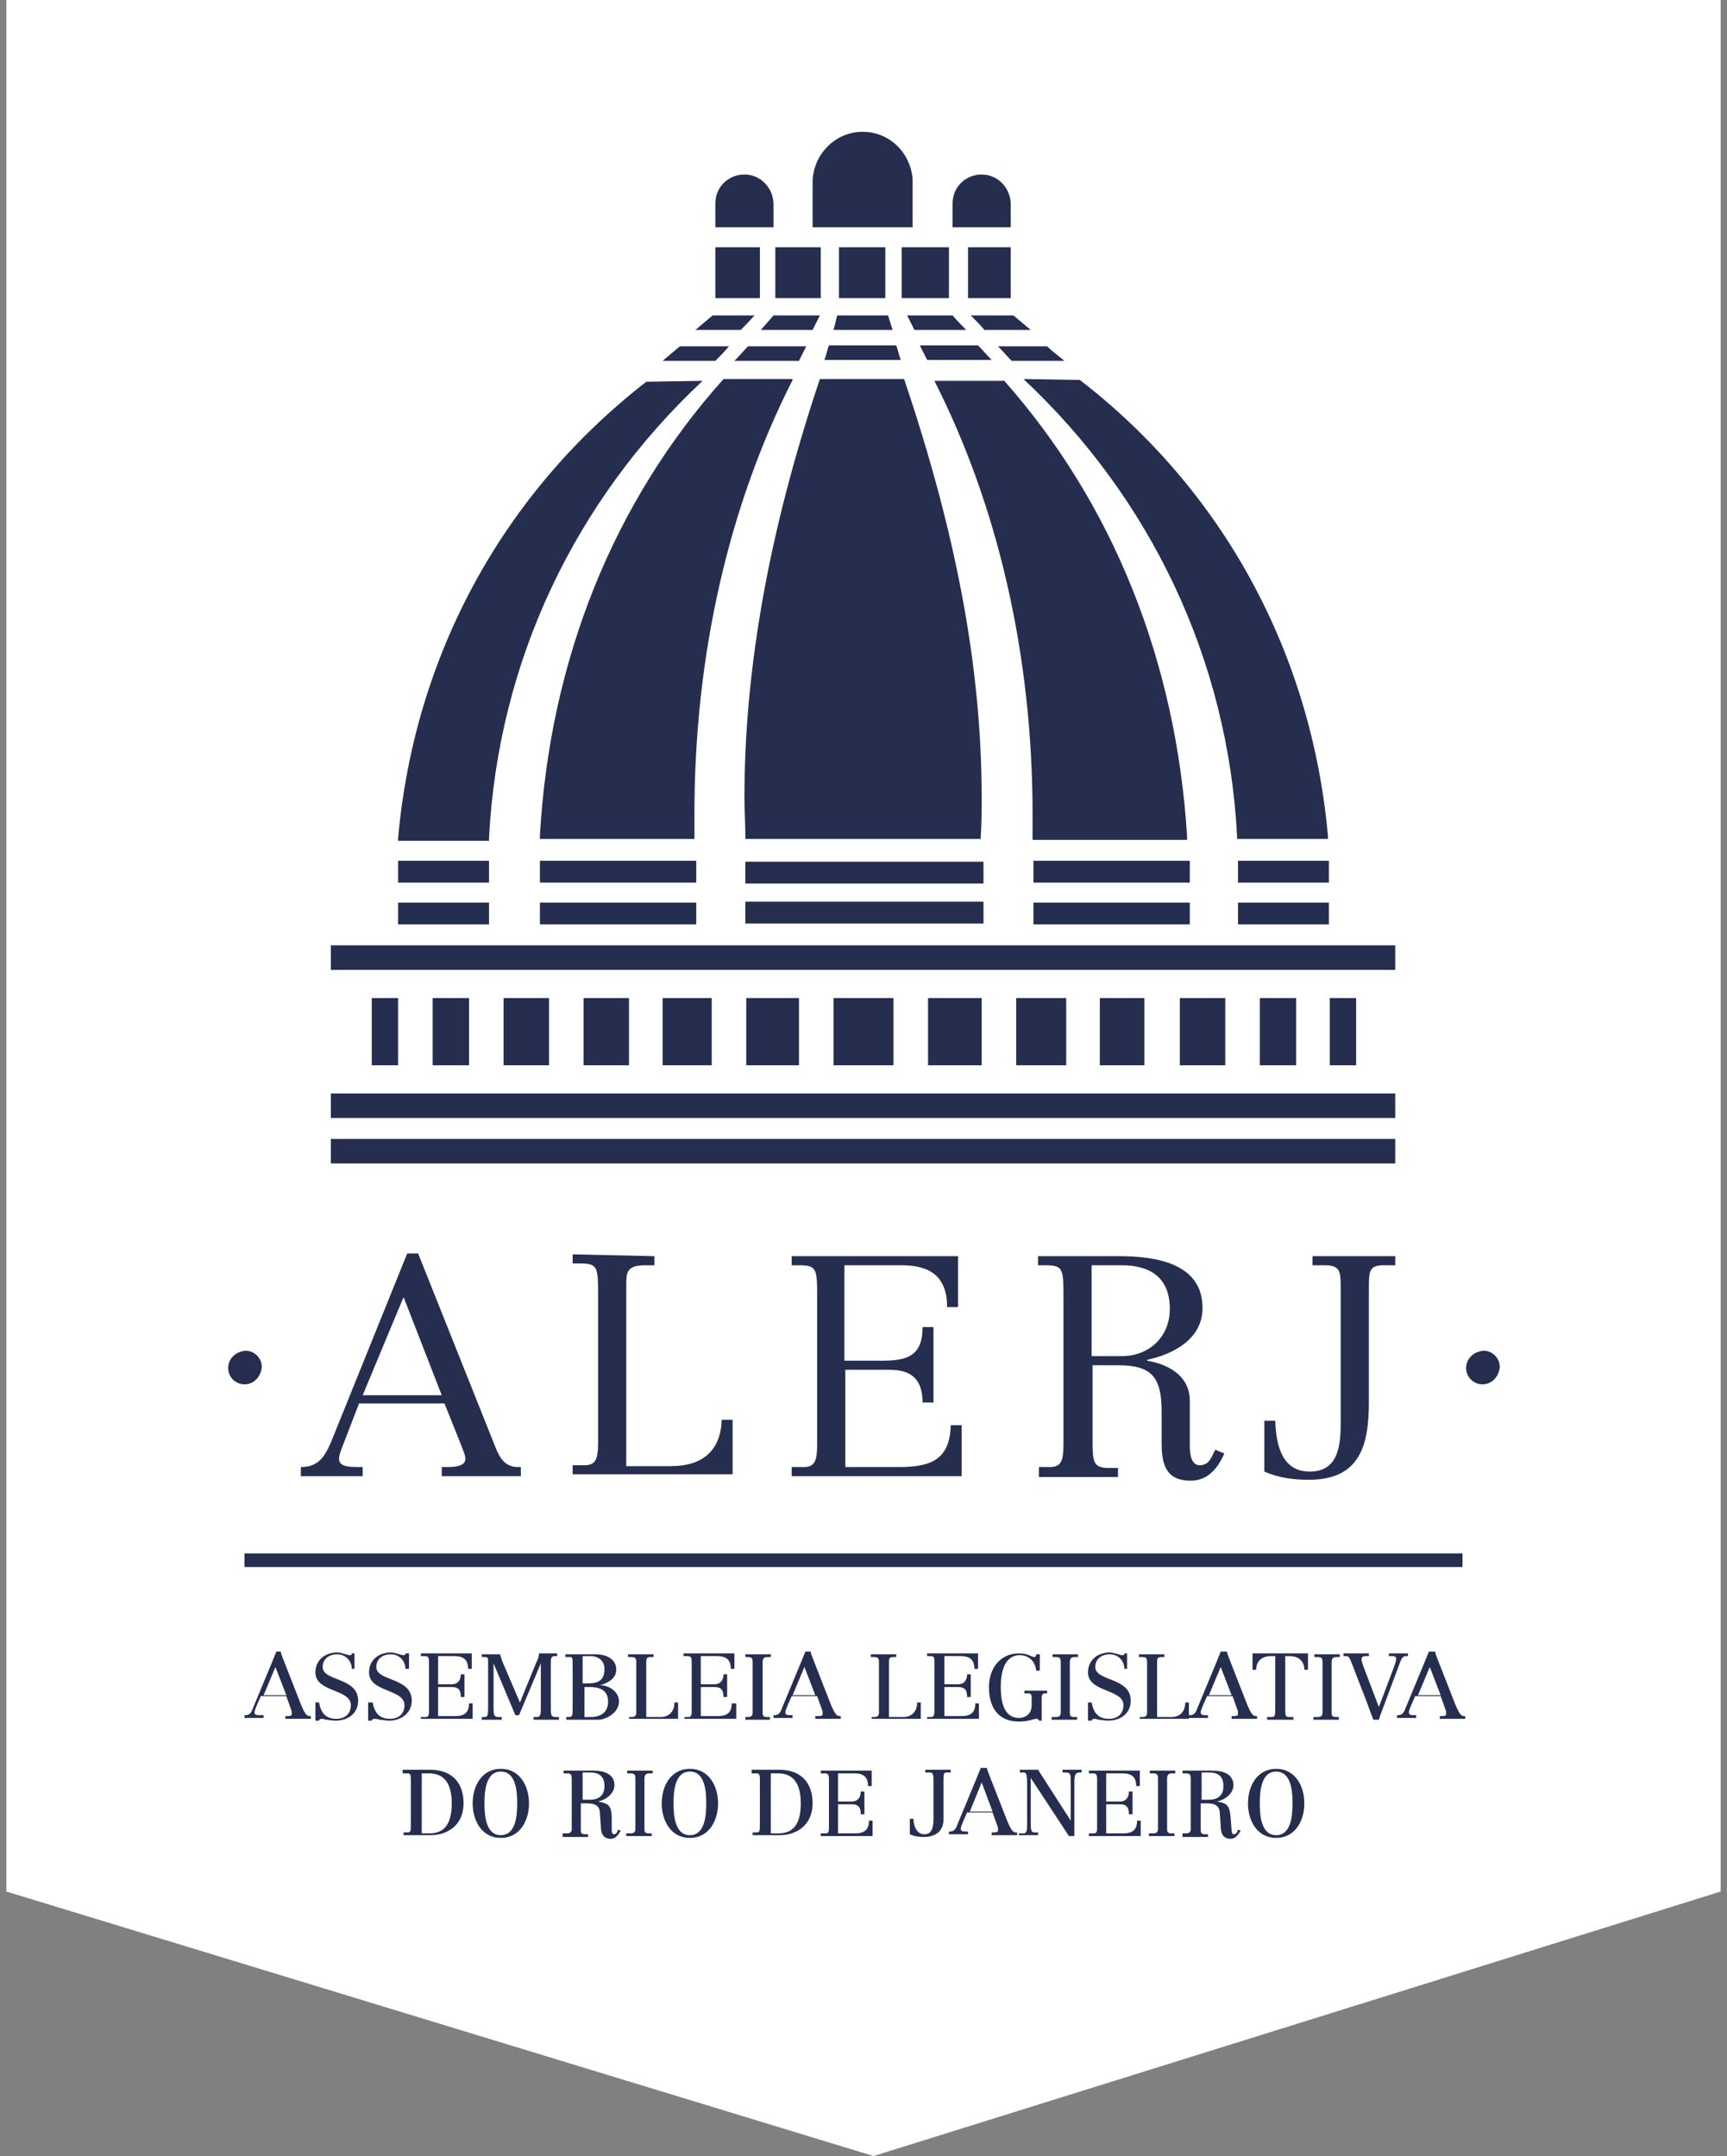 <?xml version="1.0" encoding="utf-8"?>
<!-- Generator: Adobe Illustrator 22.0.0, SVG Export Plug-In . SVG Version: 6.00 Build 0)  -->
<svg version="1.1" id="Camada_1" xmlns="http://www.w3.org/2000/svg" xmlns:xlink="http://www.w3.org/1999/xlink" x="0px" y="0px"
	 viewBox="0 0 190 237.2" style="enable-background:new 0 0 190 237.2;" xml:space="preserve">
<rect x="0" y="0" width="190" height="237.2" fill="#808080" stroke="none"/>
<style type="text/css">
	.st0{fill:#FFFFFF;}
	.st1{fill:#262E50;}
</style>
<g>
	<polygon class="st0" points="0.7,-0.3 0.7,208.1 96.1,237.2 189.3,208.1 189.3,-0.3 	"/>
	<path class="st1" d="M163.1,152.3c-1,0-1.8-0.8-1.8-1.8c0-1,0.8-1.8,1.9-1.9c1,0,1.8,0.8,1.8,1.8
		C164.9,151.5,164.1,152.3,163.1,152.3"/>
	<path class="st1" d="M26.9,152.3c-1,0-1.8-0.8-1.8-1.8c0-1,0.8-1.8,1.9-1.9c1,0,1.8,0.8,1.8,1.8C28.7,151.5,27.9,152.3,26.9,152.3"
		/>
	<rect x="26.9" y="170.9" class="st1" width="134" height="1.5"/>
	<path class="st1" d="M39.5,154.4l-2,5.2c-0.1,0.3-0.2,0.6-0.2,0.9c0,0.9,1.2,0.9,2.3,0.9h0.3v1l-6.8,0v-1c1.9,0,2.6-1.1,3.3-2.7
		l8.4-20.8H46l8.5,21.3c0.5,1.3,1.1,2.1,2.3,2.2h0.5v1l-8.7,0v-1h0.4c0.8,0,2.2,0,2.2-0.9c0-0.4-0.2-0.8-0.5-1.6l-1.8-4.5
		L39.5,154.4z M48.6,153.5l-4.2-10.8l-4.5,10.8L48.6,153.5z"/>
	<path class="st1" d="M72,138.2v1h-1c-2.1,0-2.1,0.8-2.1,2.3l0,19.8h4.9c3.6,0,5.5-1.8,5.6-5.1h1.2v6l-17.6,0v-1h1.3
		c1.2,0,1.5-0.6,1.5-2.5v-16c0-3.3,0-3.7-2-3.7H63v-1L72,138.2z"/>
	<path class="st1" d="M87.1,161.4h1.3c1.2,0,1.5-0.6,1.5-2.5l0-16c0-3.3,0-3.7-2-3.7h-0.8v-1l18.3,0l0,5.6h-1.2c0-3.3-1.8-4.6-5-4.6
		l-6.3,0v10.5l4.2,0c2.8,0,4.4-0.6,4.4-3.7h1.2v8.3h-1.2c0-3.2-2-3.6-3.7-3.6H93l0,10.7h5.9c3.5,0,5.6-0.8,5.7-4.6h1.2v5.6l-18.7,0
		V161.4z"/>
	<path class="st1" d="M114.2,161.4h1.3c1.2,0,1.5-0.6,1.5-2.5l0-16c0-3.3,0-3.7-2-3.7h-0.8v-1h8.9c3.9,0,9.2,0.7,9.2,5.7
		c0,3.4-3.2,5.1-6.1,5.7v0.1c2.4,0.4,4.7,1.7,4.7,4.4v4.8c0,0.7,0,2.3,1.1,2.3c1.1,0,1.3-1,1.7-1.7l1,0.4c-0.7,1.6-1.8,3-3.7,3
		c-2.6,0-3.2-1.6-3.2-4.1v-3.5c0-3.8-1.1-5.1-4.8-5.1h-2.8l0,8.3c0,2.4,0.1,3,1.8,3l1,0v1l-8.7,0V161.4z M120.1,149.2h3.3
		c3,0,5.3-2.1,5.3-5.2c0-3.4-2.1-4.8-5.3-4.8l-3.3,0V149.2z"/>
	<path class="st1" d="M139.1,156.3h1.2c0.1,3.2,1,5.6,3.8,5.6c3.1,0,3.4-2.8,3.4-5.3l0-14.8c0-1.9,0-2.6-1.8-2.6h-1.3v-1l9.1,0v1
		h-1.3c-1.6,0-1.6,0.7-1.6,2.6v12.4c0,4.7-0.9,8.6-6.6,8.6c-1.7,0-3.3-0.2-4.9-0.9V156.3z"/>
	<path class="st1" d="M30.9,181.8c0.1,0.4,0.3,0.8,0.4,1.1l1.8,4.6c0.5,1.2,0.7,1.3,1,1.3h0.1v0.3h-2.8v-0.3h0.2
		c0.5,0,0.5-0.1,0.5-0.3c0-0.1,0-0.3-0.1-0.5l-0.5-1.4h-2.8l-0.4,0.9c-0.2,0.5-0.3,0.7-0.3,0.9c0,0.3,0.3,0.3,0.7,0.3H29v0.3h-2.1
		v-0.3H27c0.3,0,0.6-0.1,0.8-0.7l2.2-5.3c0.1-0.3,0.3-0.7,0.4-1H30.9z M31.5,186.5l-1.2-3.1l-1.3,3.1H31.5z"/>
	<path class="st1" d="M39.1,183.6h-0.4c0-0.9-0.7-1.6-1.6-1.6c-0.9,0-1.6,0.5-1.6,1.4c0,1.6,3.9,1.1,3.9,3.7c0,1.4-1.1,2.2-2.5,2.2
		c-0.4,0-0.8-0.1-1-0.1c-0.3-0.1-0.5-0.1-0.5-0.1c-0.2,0-0.3,0.1-0.3,0.2h-0.4v-2h0.4c0.2,1.1,0.7,1.8,1.9,1.8
		c0.9,0,1.6-0.5,1.6-1.5c0-1.8-3.9-1.4-3.9-3.6c0-1.4,1.1-2.2,2.4-2.2c0.5,0,1.1,0.3,1.4,0.3c0.2,0,0.2-0.1,0.2-0.2h0.3V183.6z"/>
	<path class="st1" d="M45,183.6h-0.4c0-0.9-0.7-1.6-1.6-1.6c-0.9,0-1.6,0.5-1.6,1.4c0,1.6,3.9,1.1,3.9,3.7c0,1.4-1.2,2.2-2.5,2.2
		c-0.4,0-0.8-0.1-1-0.1c-0.3-0.1-0.5-0.1-0.6-0.1c-0.2,0-0.3,0.1-0.3,0.2h-0.4v-2H41c0.2,1.1,0.7,1.8,1.9,1.8c0.9,0,1.6-0.5,1.6-1.5
		c0-1.8-3.9-1.4-3.9-3.6c0-1.4,1.1-2.2,2.4-2.2c0.5,0,1.1,0.3,1.4,0.3c0.2,0,0.2-0.1,0.2-0.2H45V183.6z"/>
	<path class="st1" d="M46.4,188.9h0.4c0.3,0,0.4-0.1,0.4-0.7v-5.3c0-0.6-0.1-0.7-0.5-0.7h-0.4v-0.3h5.6v1.7h-0.4
		c0-1-0.5-1.4-1.5-1.4h-1.8v3.1h1.5c0.7,0,1-0.5,1-1.1h0.4v2.5h-0.4c0-0.7-0.2-1.1-1-1.1h-1.5v3.2h1.9c1,0,1.5-0.4,1.5-1.4H52v1.7
		h-5.7V188.9z"/>
	<path class="st1" d="M53,188.9h0.3c0.4,0,0.4-0.3,0.4-1.2v-4.9c0-0.4,0-0.5-0.4-0.5H53v-0.3h2c0.1,0.2,0.2,0.7,0.4,1.1l1.8,4.2
		l1.8-4.4c0.2-0.4,0.3-0.7,0.3-1h2v0.3H61c-0.3,0-0.4,0.2-0.4,0.6v5.1c0,0.7,0,1,0.5,1h0.4v0.3h-2.8v-0.3H59c0.4,0,0.5-0.1,0.5-1
		V183h0l-2.4,5.7h-0.4l-2.4-5.7h0v4.7c0,0.9,0,1.2,0.5,1.2h0.4v0.3H53V188.9z"/>
	<path class="st1" d="M62.2,188.9h0.4c0.4,0,0.4-0.2,0.4-1v-4.6c0-1,0-1-0.4-1h-0.4v-0.3h3.3c1.2,0,2.3,0.5,2.3,1.7
		c0,1-1,1.5-1.8,1.7v0c1,0,2.1,0.7,2.1,1.8c0,1.2-1.4,2-2.3,2h-3.5V188.9z M64.2,185.2h0.5c1.2,0,1.8-0.4,1.8-1.6
		c0-0.9-0.7-1.4-1.5-1.4h-0.9V185.2z M64.2,188.9h0.8c1.2,0,1.9-0.6,1.9-1.7c0-1.3-1-1.6-2-1.6h-0.6V188.9z"/>
	<path class="st1" d="M69.2,188.9h0.3c0.4,0,0.5-0.2,0.5-0.5v-5.5c0-0.5-0.1-0.6-0.6-0.6h-0.3v-0.3h2.8v0.3h-0.3
		c-0.5,0-0.5,0.2-0.5,0.6v6h1.6c0.8,0,1.5-0.5,1.5-1.6h0.4v1.8h-5.4V188.9z"/>
	<path class="st1" d="M75.3,188.9h0.4c0.3,0,0.4-0.1,0.4-0.7v-5.3c0-0.6-0.1-0.7-0.5-0.7h-0.4v-0.3h5.6v1.7h-0.4
		c0-1-0.5-1.4-1.5-1.4h-1.8v3.1h1.5c0.7,0,1-0.5,1-1.1h0.4v2.5h-0.4c0-0.7-0.2-1.1-1-1.1h-1.5v3.2h1.9c1,0,1.5-0.4,1.5-1.4H81v1.7
		h-5.7V188.9z"/>
	<path class="st1" d="M82,188.9h0.3c0.4,0,0.5-0.2,0.5-0.5v-5.5c0-0.5-0.1-0.6-0.6-0.6H82v-0.3h2.8v0.3h-0.3c-0.4,0-0.6,0.1-0.6,0.6
		v5.5c0,0.4,0.1,0.5,0.5,0.5h0.3v0.3H82V188.9z"/>
	<path class="st1" d="M89.2,181.8c0.1,0.4,0.3,0.8,0.4,1.1l1.8,4.6c0.5,1.2,0.7,1.3,1,1.3h0.1v0.3h-2.8v-0.3H90
		c0.5,0,0.5-0.1,0.5-0.3c0-0.1,0-0.3-0.1-0.5l-0.5-1.4h-2.8l-0.4,0.9c-0.2,0.5-0.3,0.7-0.3,0.9c0,0.3,0.3,0.3,0.7,0.3h0.1v0.3h-2.1
		v-0.3h0.1c0.3,0,0.6-0.1,0.8-0.7l2.2-5.3c0.1-0.3,0.3-0.7,0.4-1H89.2z M89.7,186.5l-1.2-3.1l-1.3,3.1H89.7z"/>
	<path class="st1" d="M95.9,188.9h0.3c0.4,0,0.5-0.2,0.5-0.5v-5.5c0-0.5-0.1-0.6-0.6-0.6h-0.3v-0.3h2.8v0.3h-0.3
		c-0.5,0-0.5,0.2-0.5,0.6v6h1.6c0.8,0,1.5-0.5,1.5-1.6h0.4v1.8h-5.4V188.9z"/>
	<path class="st1" d="M102,188.9h0.4c0.3,0,0.4-0.1,0.4-0.7v-5.3c0-0.6,0-0.7-0.5-0.7H102v-0.3h5.6v1.7h-0.4c0-1-0.5-1.4-1.5-1.4
		h-1.8v3.1h1.5c0.7,0,1-0.5,1-1.1h0.4v2.5h-0.4c0-0.7-0.2-1.1-1-1.1h-1.5v3.2h1.9c1,0,1.5-0.4,1.5-1.4h0.4v1.7H102V188.9z"/>
	<path class="st1" d="M114.4,183.8h-0.4c-0.1-1-0.8-1.7-1.8-1.7c-1.8,0-2.1,2.1-2.1,3.5c0,1.5,0.3,3.4,2,3.4c0.7,0,1.4-0.4,1.4-1.4
		v-0.8c0-0.4-0.1-0.5-0.4-0.5h-0.4V186h2.5v0.3H115c-0.3,0-0.4,0.1-0.4,0.6v2.4h-0.3c0-0.1-0.1-0.2-0.3-0.2c-0.3,0-0.8,0.3-1.9,0.3
		c-2.4,0-3.3-1.7-3.3-3.8c0-2,1.2-3.7,3.3-3.7c0.5,0,0.9,0.1,1.1,0.2c0.3,0.1,0.4,0.2,0.6,0.2c0.1,0,0.2-0.1,0.2-0.3h0.4V183.8z"/>
	<path class="st1" d="M115.9,188.9h0.3c0.4,0,0.5-0.2,0.5-0.5v-5.5c0-0.5-0.1-0.6-0.6-0.6h-0.3v-0.3h2.8v0.3h-0.3
		c-0.4,0-0.6,0.1-0.6,0.6v5.5c0,0.4,0.1,0.5,0.5,0.5h0.3v0.3h-2.8V188.9z"/>
	<path class="st1" d="M124.1,183.6h-0.4c0-0.9-0.7-1.6-1.6-1.6c-0.9,0-1.6,0.5-1.6,1.4c0,1.6,3.9,1.1,3.9,3.7c0,1.4-1.1,2.2-2.5,2.2
		c-0.4,0-0.8-0.1-1-0.1c-0.3-0.1-0.5-0.1-0.5-0.1c-0.2,0-0.3,0.1-0.3,0.2h-0.4v-2h0.4c0.2,1.1,0.7,1.8,1.9,1.8
		c0.9,0,1.6-0.5,1.6-1.5c0-1.8-3.9-1.4-3.9-3.6c0-1.4,1.1-2.2,2.4-2.2c0.5,0,1.1,0.3,1.4,0.3c0.2,0,0.2-0.1,0.2-0.2h0.3V183.6z"/>
	<path class="st1" d="M125.4,188.9h0.3c0.4,0,0.5-0.2,0.5-0.5v-5.5c0-0.5-0.1-0.6-0.6-0.6h-0.3v-0.3h2.8v0.3h-0.3
		c-0.5,0-0.5,0.2-0.5,0.6v6h1.6c0.8,0,1.5-0.5,1.5-1.6h0.4v1.8h-5.4V188.9z"/>
	<path class="st1" d="M135,181.8c0.1,0.4,0.3,0.8,0.4,1.1l1.8,4.6c0.5,1.2,0.7,1.3,1,1.3h0.1v0.3h-2.8v-0.3h0.2
		c0.5,0,0.5-0.1,0.5-0.3c0-0.1,0-0.3-0.1-0.5l-0.5-1.4h-2.8l-0.4,0.9c-0.2,0.5-0.3,0.7-0.3,0.9c0,0.3,0.3,0.3,0.7,0.3h0.1v0.3h-2.1
		v-0.3h0.1c0.3,0,0.6-0.1,0.8-0.7l2.2-5.3c0.1-0.3,0.3-0.7,0.4-1H135z M135.5,186.5l-1.2-3.1l-1.3,3.1H135.5z"/>
	<path class="st1" d="M139.4,188.9h0.5c0.4,0,0.4-0.2,0.4-1.1v-5.6h-0.5c-0.9,0-1.6,0.5-1.6,1.5h-0.4v-1.8h6.1v1.8h-0.4
		c0-1-0.7-1.5-1.6-1.5h-0.5v5.6c0,0.9,0,1.1,0.4,1.1h0.5v0.3h-2.9V188.9z"/>
	<path class="st1" d="M144.7,188.9h0.3c0.4,0,0.5-0.2,0.5-0.5v-5.5c0-0.5-0.1-0.6-0.6-0.6h-0.3v-0.3h2.8v0.3h-0.3
		c-0.4,0-0.6,0.1-0.6,0.6v5.5c0,0.4,0.1,0.5,0.5,0.5h0.3v0.3h-2.8V188.9z"/>
	<path class="st1" d="M154.9,182.2h-0.2c-0.4,0-0.5,0.2-0.9,1.3l-1.9,5.1c-0.1,0.2-0.1,0.4-0.2,0.6h-0.6c-0.2-0.5-0.4-1-0.6-1.6
		l-1.7-4.4c-0.3-0.8-0.4-1-0.7-1h-0.3v-0.3h2.8v0.3h-0.4c-0.2,0-0.4,0.1-0.4,0.3c0,0.2,0,0.3,0.3,1.1l1.6,4.2l1.7-4.5
		c0.1-0.3,0.2-0.6,0.2-0.8c0-0.2-0.1-0.3-0.4-0.3h-0.4v-0.3h2.1V182.2z"/>
	<path class="st1" d="M157.9,181.8c0.1,0.4,0.3,0.8,0.4,1.1l1.8,4.6c0.5,1.2,0.7,1.3,1,1.3h0.1v0.3h-2.8v-0.3h0.2
		c0.5,0,0.5-0.1,0.5-0.3c0-0.1,0-0.3-0.1-0.5l-0.5-1.4h-2.8l-0.4,0.9c-0.2,0.5-0.3,0.7-0.3,0.9c0,0.3,0.3,0.3,0.7,0.3h0.1v0.3h-2.1
		v-0.3h0.1c0.3,0,0.6-0.1,0.8-0.7l2.2-5.3c0.1-0.3,0.3-0.7,0.4-1H157.9z M158.5,186.5l-1.2-3.1l-1.3,3.1H158.5z"/>
	<path class="st1" d="M44.4,194.7h2.9c2.4,0,3.7,1.4,3.7,3.7c0,2.5-1.9,3.5-3.6,3.5h-3v-0.3h0.4c0.4,0,0.4-0.1,0.4-1.1V196
		c0-0.7,0-0.9-0.4-0.9h-0.5V194.7z M46.4,201.7h0.9c2,0,2.4-1.7,2.4-3.3c0-1.7-0.5-3.3-2.5-3.3h-0.8V201.7z"/>
	<path class="st1" d="M55.1,194.6c2.1,0,3.1,1.9,3.1,3.8c0,1.9-1,3.8-3.1,3.8c-2.1,0-3.1-1.9-3.1-3.8C52,196.5,53,194.6,55.1,194.6
		 M55.1,201.9c1.7,0,1.8-2.3,1.8-3.5c0-1.2-0.1-3.5-1.8-3.5c-1.7,0-1.8,2.3-1.8,3.5C53.3,199.6,53.4,201.9,55.1,201.9"/>
	<path class="st1" d="M62.1,201.7h0.3c0.4,0,0.5-0.2,0.5-0.5v-5.5c0-0.5-0.1-0.6-0.6-0.6h-0.3v-0.3h3.3c1.2,0,2.3,0.4,2.3,1.6
		c0,0.9-0.9,1.6-1.8,1.8v0c1.2,0.2,1.5,0.5,1.5,1.9l0,1.3c0,0.2,0.1,0.4,0.2,0.4c0.3,0,0.4-0.2,0.5-0.5l0.3,0.1
		c-0.3,0.5-0.6,0.9-1.1,0.9c-0.9,0-1.1-0.7-1.1-1.4l-0.1-1.4c0-0.8-0.5-1.1-1.4-1.1h-0.7v2.8c0,0.4,0,0.6,0.5,0.6h0.3v0.3h-2.8
		V201.7z M64.1,198h0.8c0.9,0,1.6-0.4,1.6-1.5c0-1.1-0.6-1.5-1.6-1.5h-0.8V198z"/>
	<path class="st1" d="M69.1,201.7h0.3c0.4,0,0.5-0.2,0.5-0.5v-5.5c0-0.5-0.1-0.6-0.6-0.6h-0.3v-0.3h2.8v0.3h-0.3
		c-0.4,0-0.6,0.1-0.6,0.6v5.5c0,0.4,0.1,0.5,0.5,0.5h0.3v0.3h-2.8V201.7z"/>
	<path class="st1" d="M75.9,194.6c2.1,0,3.1,1.9,3.1,3.8c0,1.9-1,3.8-3.1,3.8c-2.1,0-3.1-1.9-3.1-3.8
		C72.8,196.5,73.8,194.6,75.9,194.6 M75.9,201.9c1.7,0,1.8-2.3,1.8-3.5c0-1.2-0.1-3.5-1.8-3.5c-1.7,0-1.8,2.3-1.8,3.5
		C74.1,199.6,74.2,201.9,75.9,201.9"/>
	<path class="st1" d="M82.8,194.7h2.9c2.4,0,3.7,1.4,3.7,3.7c0,2.5-1.9,3.5-3.6,3.5h-3v-0.3h0.4c0.4,0,0.4-0.1,0.4-1.1V196
		c0-0.7,0-0.9-0.4-0.9h-0.5V194.7z M84.8,201.7h0.9c2,0,2.4-1.7,2.4-3.3c0-1.7-0.5-3.3-2.5-3.3h-0.8V201.7z"/>
	<path class="st1" d="M90.4,201.7h0.4c0.3,0,0.4-0.1,0.4-0.6v-5.3c0-0.6-0.1-0.7-0.5-0.7h-0.4v-0.3h5.6v1.7h-0.4
		c0-1-0.5-1.4-1.5-1.4h-1.8v3.1h1.5c0.7,0,1-0.5,1-1.1h0.4v2.5h-0.4c0-0.7-0.2-1.1-1-1.1h-1.5v3.2h1.9c1,0,1.5-0.4,1.5-1.4H96v1.7
		h-5.7V201.7z"/>
	<path class="st1" d="M101.7,194.7h2.9v0.3h-0.4c-0.4,0-0.4,0.1-0.4,1.2v4c0,1-0.6,1.9-2.2,1.9c-0.5,0-1.1-0.1-1.5-0.3v-1.7h0.4
		c0,0.7,0.3,1.7,1.2,1.7c0.8,0,1-0.7,1-1.7v-3.9c0-1,0-1.2-0.5-1.2h-0.4V194.7z"/>
	<path class="st1" d="M108.6,194.6c0.1,0.4,0.3,0.8,0.4,1.1l1.8,4.6c0.5,1.2,0.7,1.3,1,1.3h0.1v0.3h-2.8v-0.3h0.2
		c0.5,0,0.5-0.1,0.5-0.3c0-0.1,0-0.3-0.1-0.5l-0.5-1.4h-2.8l-0.4,0.9c-0.2,0.5-0.3,0.7-0.3,0.9c0,0.3,0.3,0.3,0.7,0.3h0.1v0.3h-2.1
		v-0.3h0.1c0.3,0,0.6-0.1,0.8-0.7l2.2-5.3c0.1-0.3,0.3-0.7,0.4-1H108.6z M109.2,199.3l-1.2-3.2l-1.3,3.2H109.2z"/>
	<path class="st1" d="M112.2,201.7h0.4c0.4,0,0.4-0.4,0.4-1.2v-4.1c0-1.3-0.1-1.4-0.4-1.4h-0.4v-0.3h2l3.6,5.6h0v-4.2
		c0-0.9,0-1.1-0.6-1.1h-0.3v-0.3h2.1v0.3h-0.2c-0.5,0-0.6,0.3-0.6,1.1v5.9h-0.6l-4.2-6.4h0v4.8c0,0.8,0,1.2,0.4,1.2h0.4v0.3h-2.1
		V201.7z"/>
	<path class="st1" d="M119.9,201.7h0.4c0.3,0,0.4-0.1,0.4-0.6v-5.3c0-0.6-0.1-0.7-0.5-0.7h-0.4v-0.3h5.6v1.7h-0.4
		c0-1-0.5-1.4-1.5-1.4h-1.8v3.1h1.5c0.7,0,1-0.5,1-1.1h0.4v2.5h-0.4c0-0.7-0.2-1.1-1-1.1h-1.5v3.2h1.9c1,0,1.5-0.4,1.5-1.4h0.4v1.7
		h-5.7V201.7z"/>
	<path class="st1" d="M126.6,201.7h0.3c0.4,0,0.5-0.2,0.5-0.5v-5.5c0-0.5-0.1-0.6-0.6-0.6h-0.3v-0.3h2.8v0.3h-0.3
		c-0.4,0-0.6,0.1-0.6,0.6v5.5c0,0.4,0.1,0.5,0.5,0.5h0.3v0.3h-2.8V201.7z"/>
	<path class="st1" d="M130.2,201.7h0.3c0.4,0,0.5-0.2,0.5-0.5v-5.5c0-0.5-0.1-0.6-0.6-0.6h-0.3v-0.3h3.3c1.2,0,2.3,0.4,2.3,1.6
		c0,0.9-0.9,1.6-1.8,1.8v0c1.2,0.2,1.4,0.5,1.5,1.9l0.1,1.3c0,0.2,0.1,0.4,0.2,0.4c0.3,0,0.4-0.2,0.5-0.5l0.3,0.1
		c-0.3,0.5-0.6,0.9-1.1,0.9c-0.9,0-1.1-0.7-1.1-1.4l-0.1-1.4c0-0.8-0.5-1.1-1.4-1.1h-0.7v2.8c0,0.4,0,0.6,0.5,0.6h0.3v0.3h-2.8
		V201.7z M132.2,198h0.8c0.9,0,1.6-0.4,1.6-1.5c0-1.1-0.6-1.5-1.6-1.5h-0.8V198z"/>
	<path class="st1" d="M140.4,194.6c2.1,0,3.1,1.9,3.1,3.8c0,1.9-1,3.8-3.1,3.8c-2.1,0-3.1-1.9-3.1-3.8
		C137.3,196.5,138.3,194.6,140.4,194.6 M140.4,201.9c1.7,0,1.8-2.3,1.8-3.5c0-1.2-0.1-3.5-1.8-3.5c-1.7,0-1.8,2.3-1.8,3.5
		C138.6,199.6,138.7,201.9,140.4,201.9"/>
	<rect x="146.3" y="109.8" class="st1" width="2.9" height="7.4"/>
	<rect x="40.9" y="109.8" class="st1" width="2.9" height="7.4"/>
	<rect x="99.2" y="27.2" class="st1" width="5.2" height="5.6"/>
	<rect x="36.4" y="125.3" class="st1" width="117.1" height="2.7"/>
	<rect x="138.6" y="109.8" class="st1" width="4" height="7.4"/>
	<rect x="129.8" y="109.8" class="st1" width="5" height="7.4"/>
	<rect x="121" y="109.8" class="st1" width="4.9" height="7.4"/>
	<rect x="111.8" y="109.8" class="st1" width="5.5" height="7.4"/>
	<rect x="102.1" y="109.8" class="st1" width="5.9" height="7.4"/>
	<rect x="91.7" y="109.8" class="st1" width="6.6" height="7.4"/>
	<rect x="82.1" y="109.8" class="st1" width="5.8" height="7.4"/>
	<rect x="72.9" y="109.8" class="st1" width="5.4" height="7.4"/>
	<rect x="64.2" y="109.8" class="st1" width="5" height="7.4"/>
	<rect x="55.4" y="109.8" class="st1" width="5" height="7.4"/>
	<rect x="47.6" y="109.8" class="st1" width="4" height="7.4"/>
	<path class="st1" d="M108.2,97.2H82v-2.4h26.2V97.2z M108.2,101.6H82v-2.4h26.2V101.6z"/>
	<path class="st1" d="M130.9,97.1h-17.2v-2.4h17.2V97.1z M130.9,101.7h-17.2v-2.4h17.2V101.7z"/>
	<path class="st1" d="M146.2,97.1h-10v-2.4h10V97.1z M146.2,101.7h-10v-2.4h10V101.7z"/>
	<path class="st1" d="M53.8,97.1h-10v-2.4h10V97.1z M53.8,101.7h-10v-2.4h10V101.7z"/>
	<path class="st1" d="M99.5,41.8c5.8,17.2,8.5,31.9,8.5,46c0,1.4,0,2.8-0.1,4.2l0,0.3H82v-0.3c0-1.5-0.1-2.8-0.1-4.2
		c0-14.5,2.8-29.7,8.3-46.1H99.5z"/>
	<path class="st1" d="M110.4,41.8c12,13.5,19,30.9,20.2,50.2l0,0.4h-17l0-0.3c0-0.9,0-1.8,0-2.5c0-17.5-3.8-33.9-10.8-47.7H110.4z"
		/>
	<path class="st1" d="M118.8,41.8c15.8,12.2,25.5,30.1,27.3,50.2l0,0.3h-10l0-0.3c-1-19.4-9.5-37.2-23.5-50.3L118.8,41.8z"/>
	<rect x="36.4" y="120.3" class="st1" width="117.1" height="2.7"/>
	<rect x="36.4" y="104" class="st1" width="117.1" height="2.7"/>
	<rect x="78.7" y="27.2" class="st1" width="4.9" height="5.6"/>
	<rect x="85.3" y="27.2" class="st1" width="5" height="5.6"/>
	<rect x="106.5" y="27.2" class="st1" width="4.7" height="5.6"/>
	<rect x="92.3" y="27.2" class="st1" width="5.1" height="5.6"/>
	<path class="st1" d="M89.4,25l11,0l0-5.4c-0.3-2.9-2.6-5.1-5.5-5.1c-3,0-5.5,2.5-5.5,5.6L89.4,25z"/>
	<path class="st1" d="M104.8,22.4c0-1.9,1.5-3.2,3.2-3.2c1.8,0,3.2,1.5,3.2,3.3V25h-6.4V22.4z"/>
	<path class="st1" d="M78.7,22.4c0-1.9,1.5-3.2,3.2-3.2c1.8,0,3.2,1.5,3.2,3.3V25h-6.4L78.7,22.4z"/>
	<path class="st1" d="M98.2,36.3l-0.5-1.6l-5.6,0c-0.1,0.4-0.2,0.9-0.4,1.6H98.2z"/>
	<path class="st1" d="M99.1,39.6c-0.2-0.5-0.3-1.1-0.5-1.6l-7.4,0c-0.2,0.5-0.3,1.1-0.5,1.6L99.1,39.6z"/>
	<path class="st1" d="M106.3,36.3c-0.9-0.9-1.5-1.6-1.5-1.6h-5l0.8,1.6H106.3z"/>
	<path class="st1" d="M109.1,39.6c-0.5-0.5-1-1.1-1.5-1.6l-6.4,0l0.8,1.6H109.1z"/>
	<path class="st1" d="M113.4,36.3c-1.2-1-1.9-1.6-1.9-1.6h-4.7c0.6,0.6,1.1,1.1,1.5,1.6L113.4,36.3z"/>
	<path class="st1" d="M111.3,39.7c-0.5-0.5-1-1.1-1.5-1.6l5.4,0c0.5,0.5,1.3,1.1,1.9,1.6L111.3,39.7z"/>
	<path class="st1" d="M77.3,41.9c-14,13.1-22.5,30.8-23.5,50.3l0,0.3h-10l0-0.3c1.8-20.2,11.6-38,27.3-50.2L77.3,41.9z"/>
	<path class="st1" d="M76.6,97.1H59.4v-2.4h17.2V97.1z M76.6,101.7H59.4v-2.4h17.2V101.7z"/>
	<path class="st1" d="M87.2,41.8c-7,13.8-10.8,30.2-10.8,47.7c0,0.8,0,1.7,0,2.5l0,0.3h-17l0-0.4c1.1-19.3,8.1-36.7,20.2-50.2H87.2z
		"/>
	<path class="st1" d="M87.9,39.7l0.8-1.6h-6.4c-0.5,0.5-1,1.1-1.5,1.6L87.9,39.7z"/>
	<path class="st1" d="M89.4,36.3l0.8-1.6h-5.1c0,0-0.5,0.6-1.4,1.6H89.4z"/>
	<path class="st1" d="M78.7,39.7c0.5-0.5,1-1,1.5-1.6l-5.4,0c-0.6,0.5-1.2,1-1.9,1.6H78.7z"/>
	<path class="st1" d="M81.5,36.3c0,0,1-1,1.5-1.6h-4.6c0,0-0.7,0.6-1.9,1.6H81.5z"/>
</g>
</svg>
